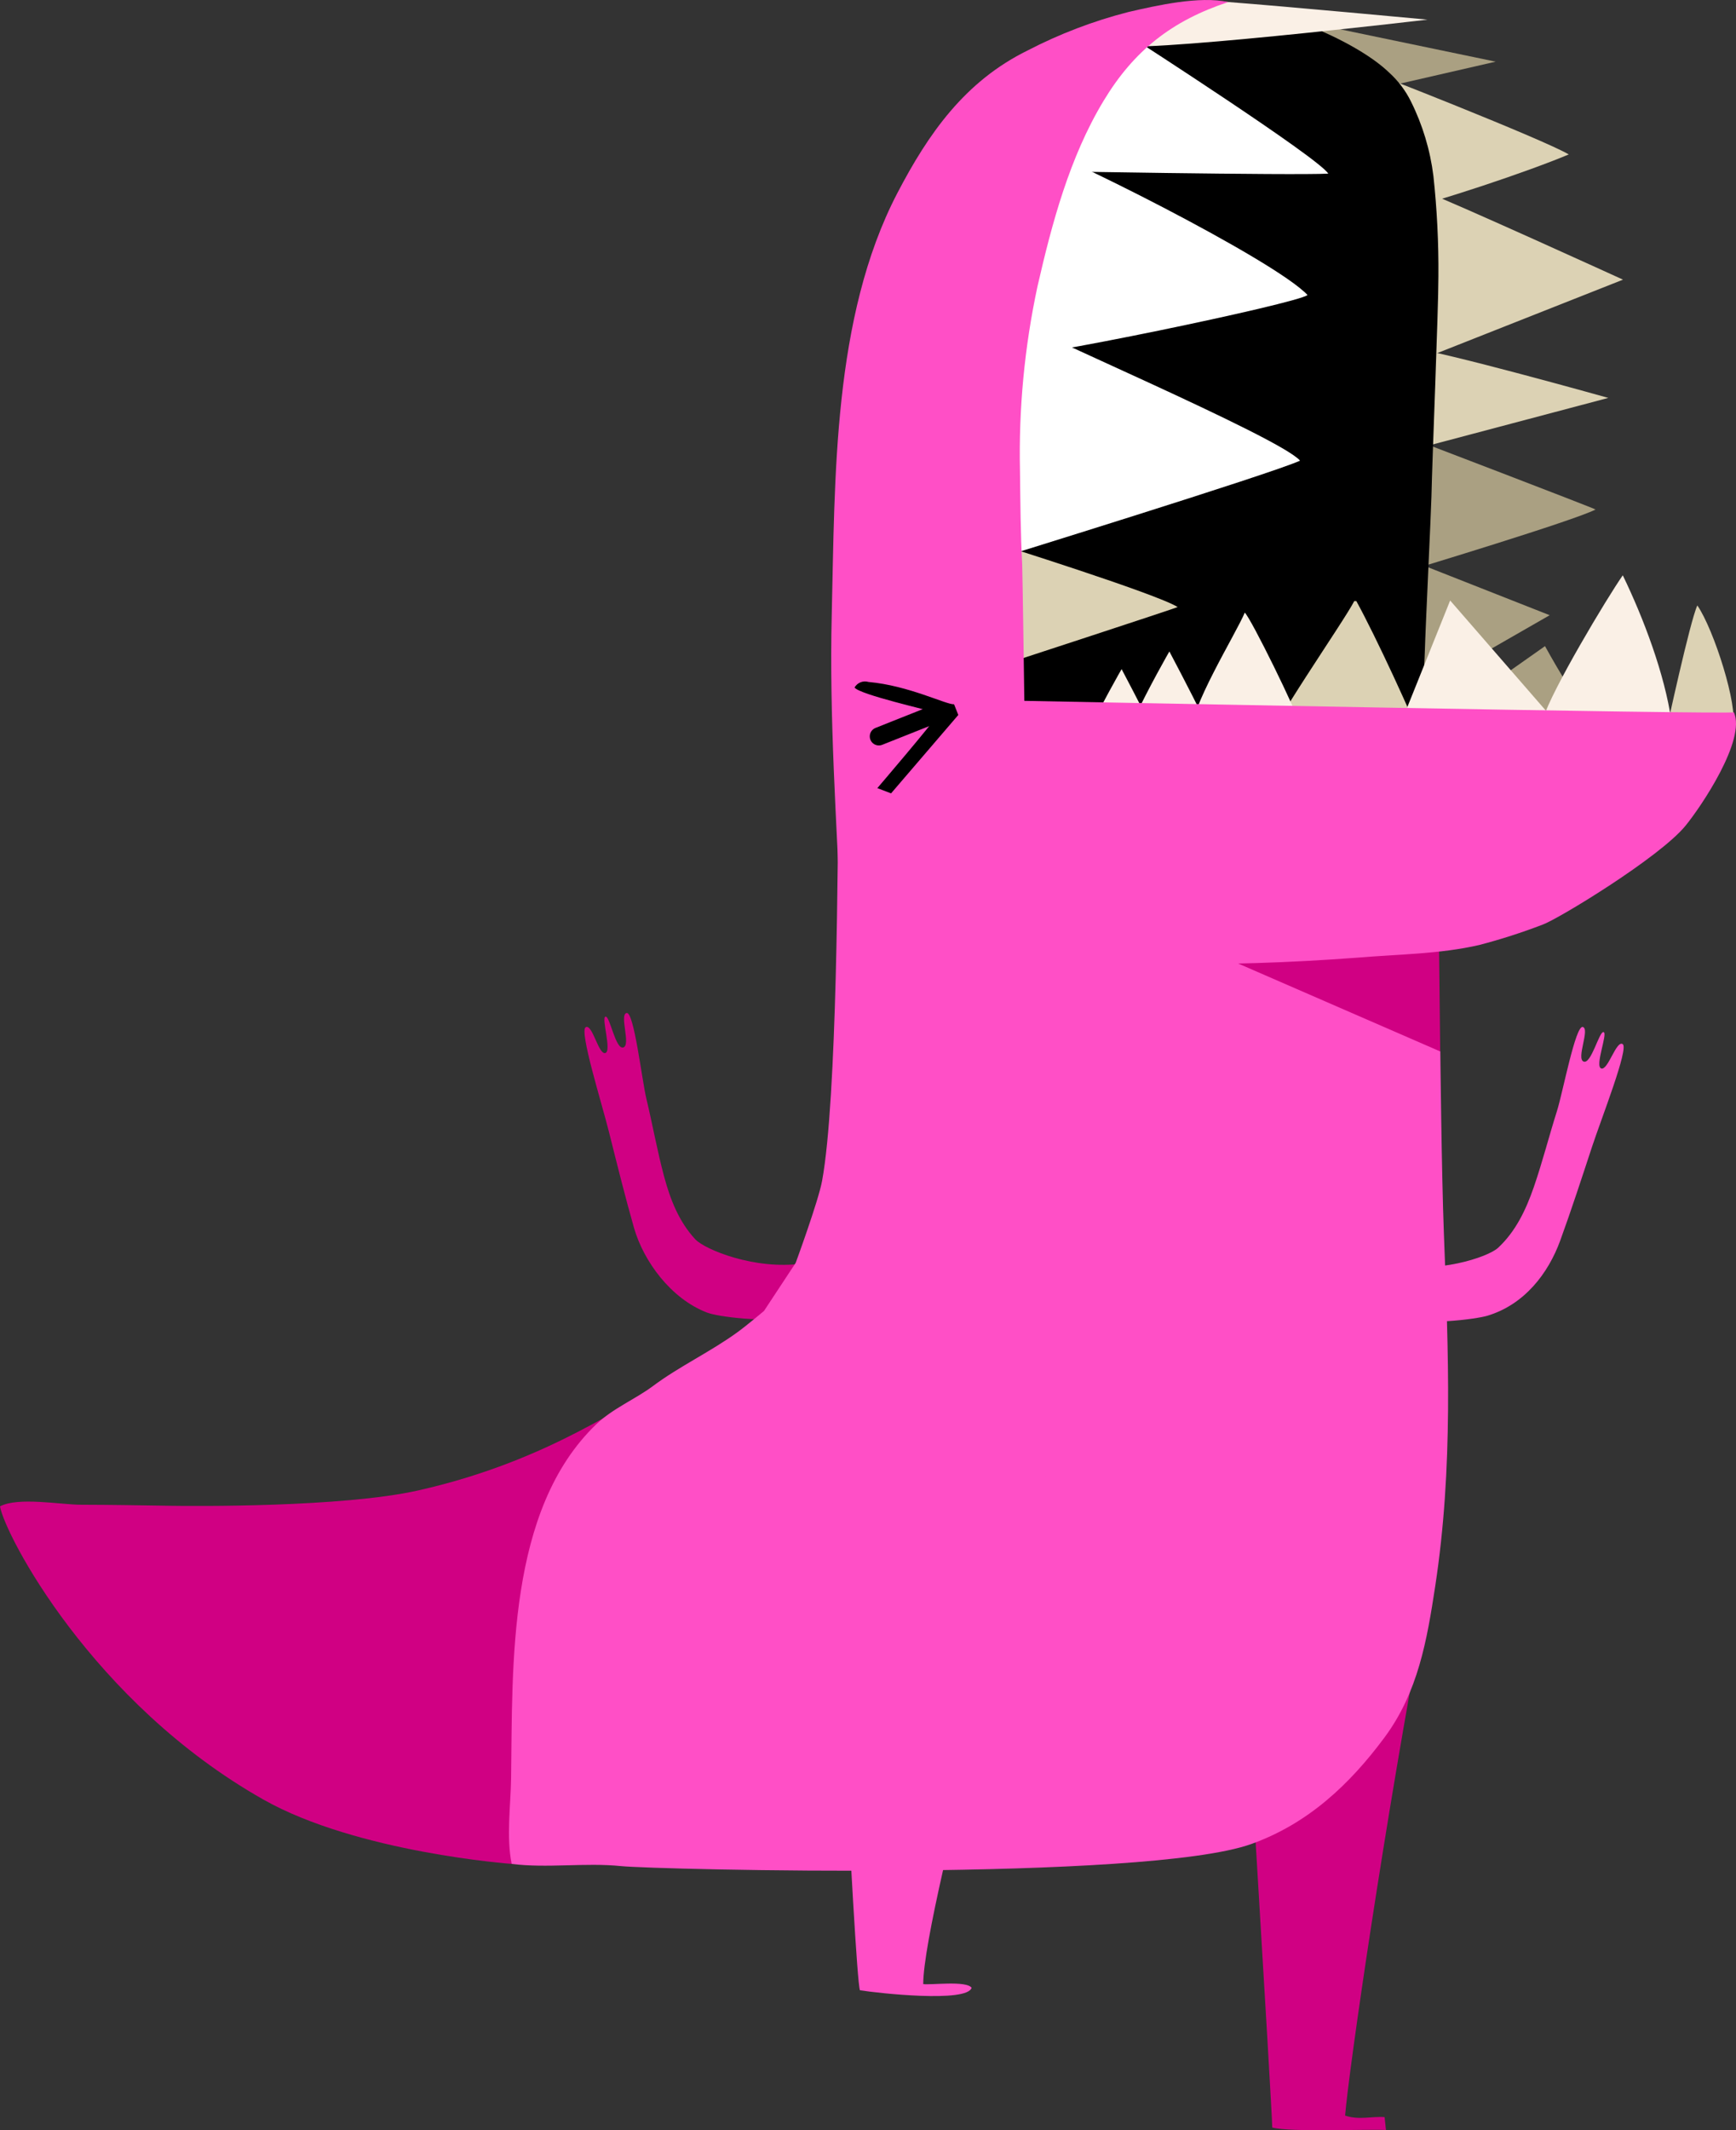 <svg version="1.1" xmlns="http://www.w3.org/2000/svg" xmlns:xlink="http://www.w3.org/1999/xlink" width="143.441" height="175.935" viewBox="0,0,143.441,175.935"><rect x="0" y="0" width="143.441" height="175.935" fill="#333333" stroke="none"/><g transform="translate(-168.279,-92.032)"><g data-paper-data="{&quot;isPaintingLayer&quot;:true}" fill-rule="nonzero" stroke-linejoin="miter" stroke-miterlimit="10" stroke-dasharray="" stroke-dashoffset="0" style="mix-blend-mode: normal"><path d="M168.279,216.444c1.481,-0.803 5.044,-0.136 6.699,-0.136c2.458,0.004 4.941,0.05 7.423,0.087c1.722,0.028 14.14,0.144 20.417,-1.265c11.383,-2.554 17.334,-7.698 18.956,-7.674c2.512,0.037 -11.202,38.517 -11.202,38.517c0,0 -12.773,-0.931 -20.532,-5.317c-14.152,-7.995 -21.368,-21.885 -21.761,-24.212z" fill="#d00083" stroke="none" stroke-width="1" stroke-linecap="butt"/><path d="M218.284,179.004c0.578,-0.128 -0.345,-2.927 0.023,-3.009c0.367,-0.082 0.824,2.736 1.472,2.546c0.649,-0.191 -0.342,-2.709 0.272,-2.846c0.614,-0.136 1.259,5.497 1.635,7.076c0.512,2.135 0.897,4.307 1.465,6.425c0.51,1.895 1.222,3.729 2.576,5.188c0.791,0.85 4.927,2.546 8.818,2.007c2.343,-0.312 4.607,-1.064 6.671,-2.215l3.417,3.308c0,0 -4.99,2.665 -9.855,3.341c-3.391,0.474 -7.217,-0.052 -8.08,-0.388c-2.989,-1.146 -5.25,-4.247 -6.038,-7.013c-0.746,-2.616 -1.403,-5.271 -2.066,-7.912c-0.586,-2.351 -2.473,-8.349 -1.92,-8.645c0.553,-0.296 1.049,2.26 1.61,2.136z" fill="#d00083" stroke="none" stroke-width="1" stroke-linecap="butt"/><path d="M270.835,224.561l15.261,-0.037c-3.427,18.11 -6.363,38.461 -6.675,42.232c1.138,0.394 2.214,0.045 3.264,0.13l0.111,1.061c-1.49,-0.081 -7.876,0.198 -9.395,-0.201c0.002,-1.291 -2.566,-43.185 -2.566,-43.185z" fill="#d00083" stroke="none" stroke-width="1" stroke-linecap="butt"/><path d="M217.556,209.652c1.353,-1.298 3.215,-2.06 4.659,-3.135c2.202,-1.647 4.8,-2.85 7.035,-4.485c0.724,-0.523 2.156,-1.73 2.156,-1.73l2.619,-3.971c0,0 1.874,-5.095 2.181,-6.772c1.241,-6.73 1.307,-26.732 1.349,-33.569l47.089,13.135l2.644,9.746c0,0 0.104,10.025 0.294,15.009c0.377,9.865 0.782,19.359 -0.716,29.163c-0.682,4.485 -1.419,8.744 -4.179,12.472c-2.897,3.909 -6.335,7.134 -11.019,8.815c-8.657,3.101 -49.2,2.117 -52.064,1.824c-2.979,-0.304 -6.099,0.19 -9.045,-0.181c-0.455,-2.195 -0.083,-4.84 -0.05,-7.072c0.133,-9.334 -0.331,-22.173 7.047,-29.249z" fill="#ff4fc6" stroke="none" stroke-width="1" stroke-linecap="butt"/><path d="M287.151,167.136l0.129,11.735l-26.156,-11.377l26.027,-0.358" fill="#d00083" stroke="none" stroke-width="1" stroke-linecap="butt"/><path d="M302.357,178.263c0.534,0.336 -1.778,6.184 -2.534,8.486c-0.851,2.587 -1.697,5.188 -2.628,7.744c-0.984,2.702 -2.95,5.279 -6.012,6.204c-0.893,0.271 -5.251,0.882 -8.596,0.167c-4.811,-1.024 -7.744,-3.465 -8.99,-3.922l-0.152,-0.635c0.473,-1.257 0.873,-2.542 1.196,-3.847c1.069,0.121 4.578,3.168 8.485,3.995c3.842,0.817 8.089,-0.581 8.939,-1.37c1.458,-1.357 2.296,-3.136 2.941,-4.99c0.718,-2.072 1.258,-4.211 1.921,-6.304c0.488,-1.548 1.535,-7.121 2.137,-6.941c0.603,0.18 -0.567,2.62 0.067,2.857c0.633,0.237 1.29,-2.542 1.651,-2.434c0.361,0.108 -0.76,2.834 -0.192,3.004c0.562,0.168 1.233,-2.349 1.767,-2.013z" fill="#ff4fc6" stroke="none" stroke-width="1" stroke-linecap="butt"/><path d="M255.181,212.161c0,0 -10.618,37.405 -10.618,43.735c0.571,0.099 3.562,-0.308 3.997,0.305c-0.364,1.257 -7.734,0.449 -9.228,0.206c-0.459,-1.363 -2.358,-43.117 -2.358,-43.117z" fill="#ff4fc6" stroke="none" stroke-width="1" stroke-linecap="butt"/><path d="M274.235,93.459l17.628,3.666l-8.814,2.022l-8.814,-5.688" fill="#aaa082" stroke="none" stroke-width="1" stroke-linecap="butt"/><path d="M286.504,152.039l9.434,-6.643c1.234,2.233 2.581,4.402 4.035,6.499z" fill="#aaa082" stroke="none" stroke-width="1" stroke-linecap="butt"/><path d="M285.526,107.649c2.971,1.141 16.858,7.48 16.858,7.48l-17.292,6.834c0,0 0.29,-12.473 0.434,-14.314z" fill="#dcd2b4" stroke="none" stroke-width="1" stroke-linecap="butt"/><path d="M300.114,134.114c-1.8,0.926 -15.182,4.967 -15.182,4.967l-0.381,-10.977c0,0 15.563,5.944 15.563,6.01z" fill="#aaa082" stroke="none" stroke-width="1" stroke-linecap="butt"/><path d="M301.17,124.895l-15.67,4.152c0,0 -0.873,-6.079 -0.645,-8.262c2.309,0.181 16.315,4.11 16.315,4.11z" fill="#dcd2b4" stroke="none" stroke-width="1" stroke-linecap="butt"/><path d="M297.899,104.786c-3.207,1.36 -11.056,4.008 -14.482,4.745c-0.696,-1.178 -1.155,-10.219 -2.227,-11.665c0.017,-0.049 14.562,5.652 16.709,6.92z" fill="#dcd2b4" stroke="none" stroke-width="1" stroke-linecap="butt"/><path d="M284.416,138.15l11.909,4.692l-11.619,6.668l-0.29,-11.36" fill="#aaa082" stroke="none" stroke-width="1" stroke-linecap="butt"/><path d="M249.587,117.259c2.582,-15.047 9.348,-22.688 9.348,-22.688c0,0 8.689,-2.331 10.738,-2.245c2.954,0.12 10.345,2.752 13.427,5.738c0.729,0.669 1.326,1.467 1.763,2.352c0.961,1.93 1.587,4.008 1.854,6.146c0.298,2.753 0.437,5.522 0.414,8.291c0,2.884 -0.509,15.01 -0.576,18.202c-0.024,1.153 -0.48,10.516 -0.55,12.897c0,0.556 -0.455,7.55 -0.455,7.55l-36.385,-1.998c0,0 -1.862,-20.937 0.422,-34.245z" fill="#000000" stroke="none" stroke-width="1" stroke-linecap="butt"/><path d="M260.204,95.733c2.069,-0.779 3.935,-3.192 5.971,-3.122c1.141,-0.41 2.362,-0.551 3.567,-0.412c4.792,0.362 16.486,1.454 16.486,1.454c0,0 -24.84,2.924 -26.024,2.08z" fill="#faf0e6" stroke="none" stroke-width="1" stroke-linecap="butt"/><path d="M252.92,103.831c2.206,0.428 20.669,9.651 23.396,12.567c-0.84,0.708 -23.586,5.429 -25.382,5.157c-0.976,-1.413 0.939,-14.936 1.986,-17.724z" fill="#ffffff" stroke="none" stroke-width="1" stroke-linecap="butt"/><path d="M250.367,117.601c2.16,1.425 23.636,10.515 25.332,12.476c-2.334,1.079 -25.75,8.316 -25.75,8.316c0,0 -1.56,-22.11 0.418,-20.792z" fill="#ffffff" stroke="none" stroke-width="1" stroke-linecap="butt"/><path d="M265.585,142.166c-0.008,0.054 -14.983,4.943 -14.983,4.943l-0.199,-10.256c0,0 13.411,4.205 15.182,5.313z" fill="#dcd2b4" stroke="none" stroke-width="1" stroke-linecap="butt"/><path d="M302.365,139.547c1.713,3.53 3.464,8.159 4.018,12.039c-3.525,-0.201 -7.047,-0.057 -10.58,-0.251c0.658,-2.241 5.259,-9.931 6.562,-11.788z" fill="#faf0e6" stroke="none" stroke-width="1" stroke-linecap="butt"/><path d="M288.101,141.627l9.282,10.676l-13.614,0.103l4.332,-10.779" fill="#faf0e6" stroke="none" stroke-width="1" stroke-linecap="butt"/><path d="M273.141,153.37c-0.381,-0.639 6.207,-10.046 7.035,-11.694h0.173c1.581,2.859 4.639,9.482 5.835,12.518c-1.635,0.766 -11.317,-0.61 -13.043,-0.824z" fill="#dcd2b4" stroke="none" stroke-width="1" stroke-linecap="butt"/><path d="M271.13,142.628c0.534,0.494 4.324,8.225 4.581,9.292c-1.511,0.194 -8.744,0.807 -8.959,0.729c-0.343,-1.87 3.679,-8.316 4.378,-10.021z" fill="#faf0e6" stroke="none" stroke-width="1" stroke-linecap="butt"/><path d="M261.885,151.603c1.291,-2.776 3.016,-5.767 3.016,-5.767c0,0 1.655,3.114 2.959,5.767z" fill="#faf0e6" stroke="none" stroke-width="1" stroke-linecap="butt"/><path d="M257.933,153.061c1.291,-2.772 3.021,-5.767 3.021,-5.767c0,0 1.655,3.114 2.954,5.767z" fill="#faf0e6" stroke="none" stroke-width="1" stroke-linecap="butt"/><path d="M305.984,152.274c0,0 1.933,-8.934 2.541,-10.24c1.378,2.006 3.393,8.346 2.922,9.993c-1.109,0.21 -5.463,0.247 -5.463,0.247z" fill="#dcd2b4" stroke="none" stroke-width="1" stroke-linecap="butt"/><path d="M278.028,106.372c-2.955,0.157 -24.443,-0.222 -24.443,-0.222l8.313,-10.957c0,0 15.36,9.89 16.13,11.179z" fill="#ffffff" stroke="none" stroke-width="1" stroke-linecap="butt"/><path d="M237.003,142.829c0.273,-11.29 0.074,-24.569 5.412,-34.83c2.574,-4.943 5.595,-9.251 10.759,-11.792c2.646,-1.372 5.44,-2.439 8.329,-3.18c2.342,-0.54 5.893,-1.351 8.256,-0.824c-4.631,1.532 -7.78,3.987 -10.3,8.168c-2.797,4.634 -4.258,10.083 -5.454,15.31c-1.075,5.007 -1.561,10.122 -1.448,15.24c0.033,2.571 0.046,5.149 0.182,7.707c0.029,0.503 0.178,11.286 0.178,11.286c0,0 58.457,1.153 58.626,0.943c1.027,2.266 -2.689,7.773 -3.997,9.375c-2.143,2.62 -10.535,7.715 -11.801,8.164c-1.711,0.656 -3.457,1.218 -5.231,1.681c-3.264,0.753 -6.653,0.762 -9.989,1.042c-23.867,1.791 -36.177,-1.368 -42.757,-2.908c-0.372,-8.453 -0.968,-16.888 -0.765,-25.382z" fill="#ff4fc6" stroke="none" stroke-width="1" stroke-linecap="butt"/><g><path d="M238.889,148.812c0.231,-0.402 0.709,-0.592 1.151,-0.457c3.323,0.295 6.416,1.88 7.071,1.844l0.35,0.881l-5.556,6.476l-1.134,-0.433c0,0 4.589,-5.36 5.077,-6.164c-0.832,-0.28 -6.556,-1.559 -6.959,-2.146z" fill="#000000" stroke="none" stroke-width="1" stroke-linecap="butt"/><path d="M240.896,152.849l4.893,-1.944" fill="none" stroke="#000000" stroke-width="1.5" stroke-linecap="round"/></g></g></g></svg>